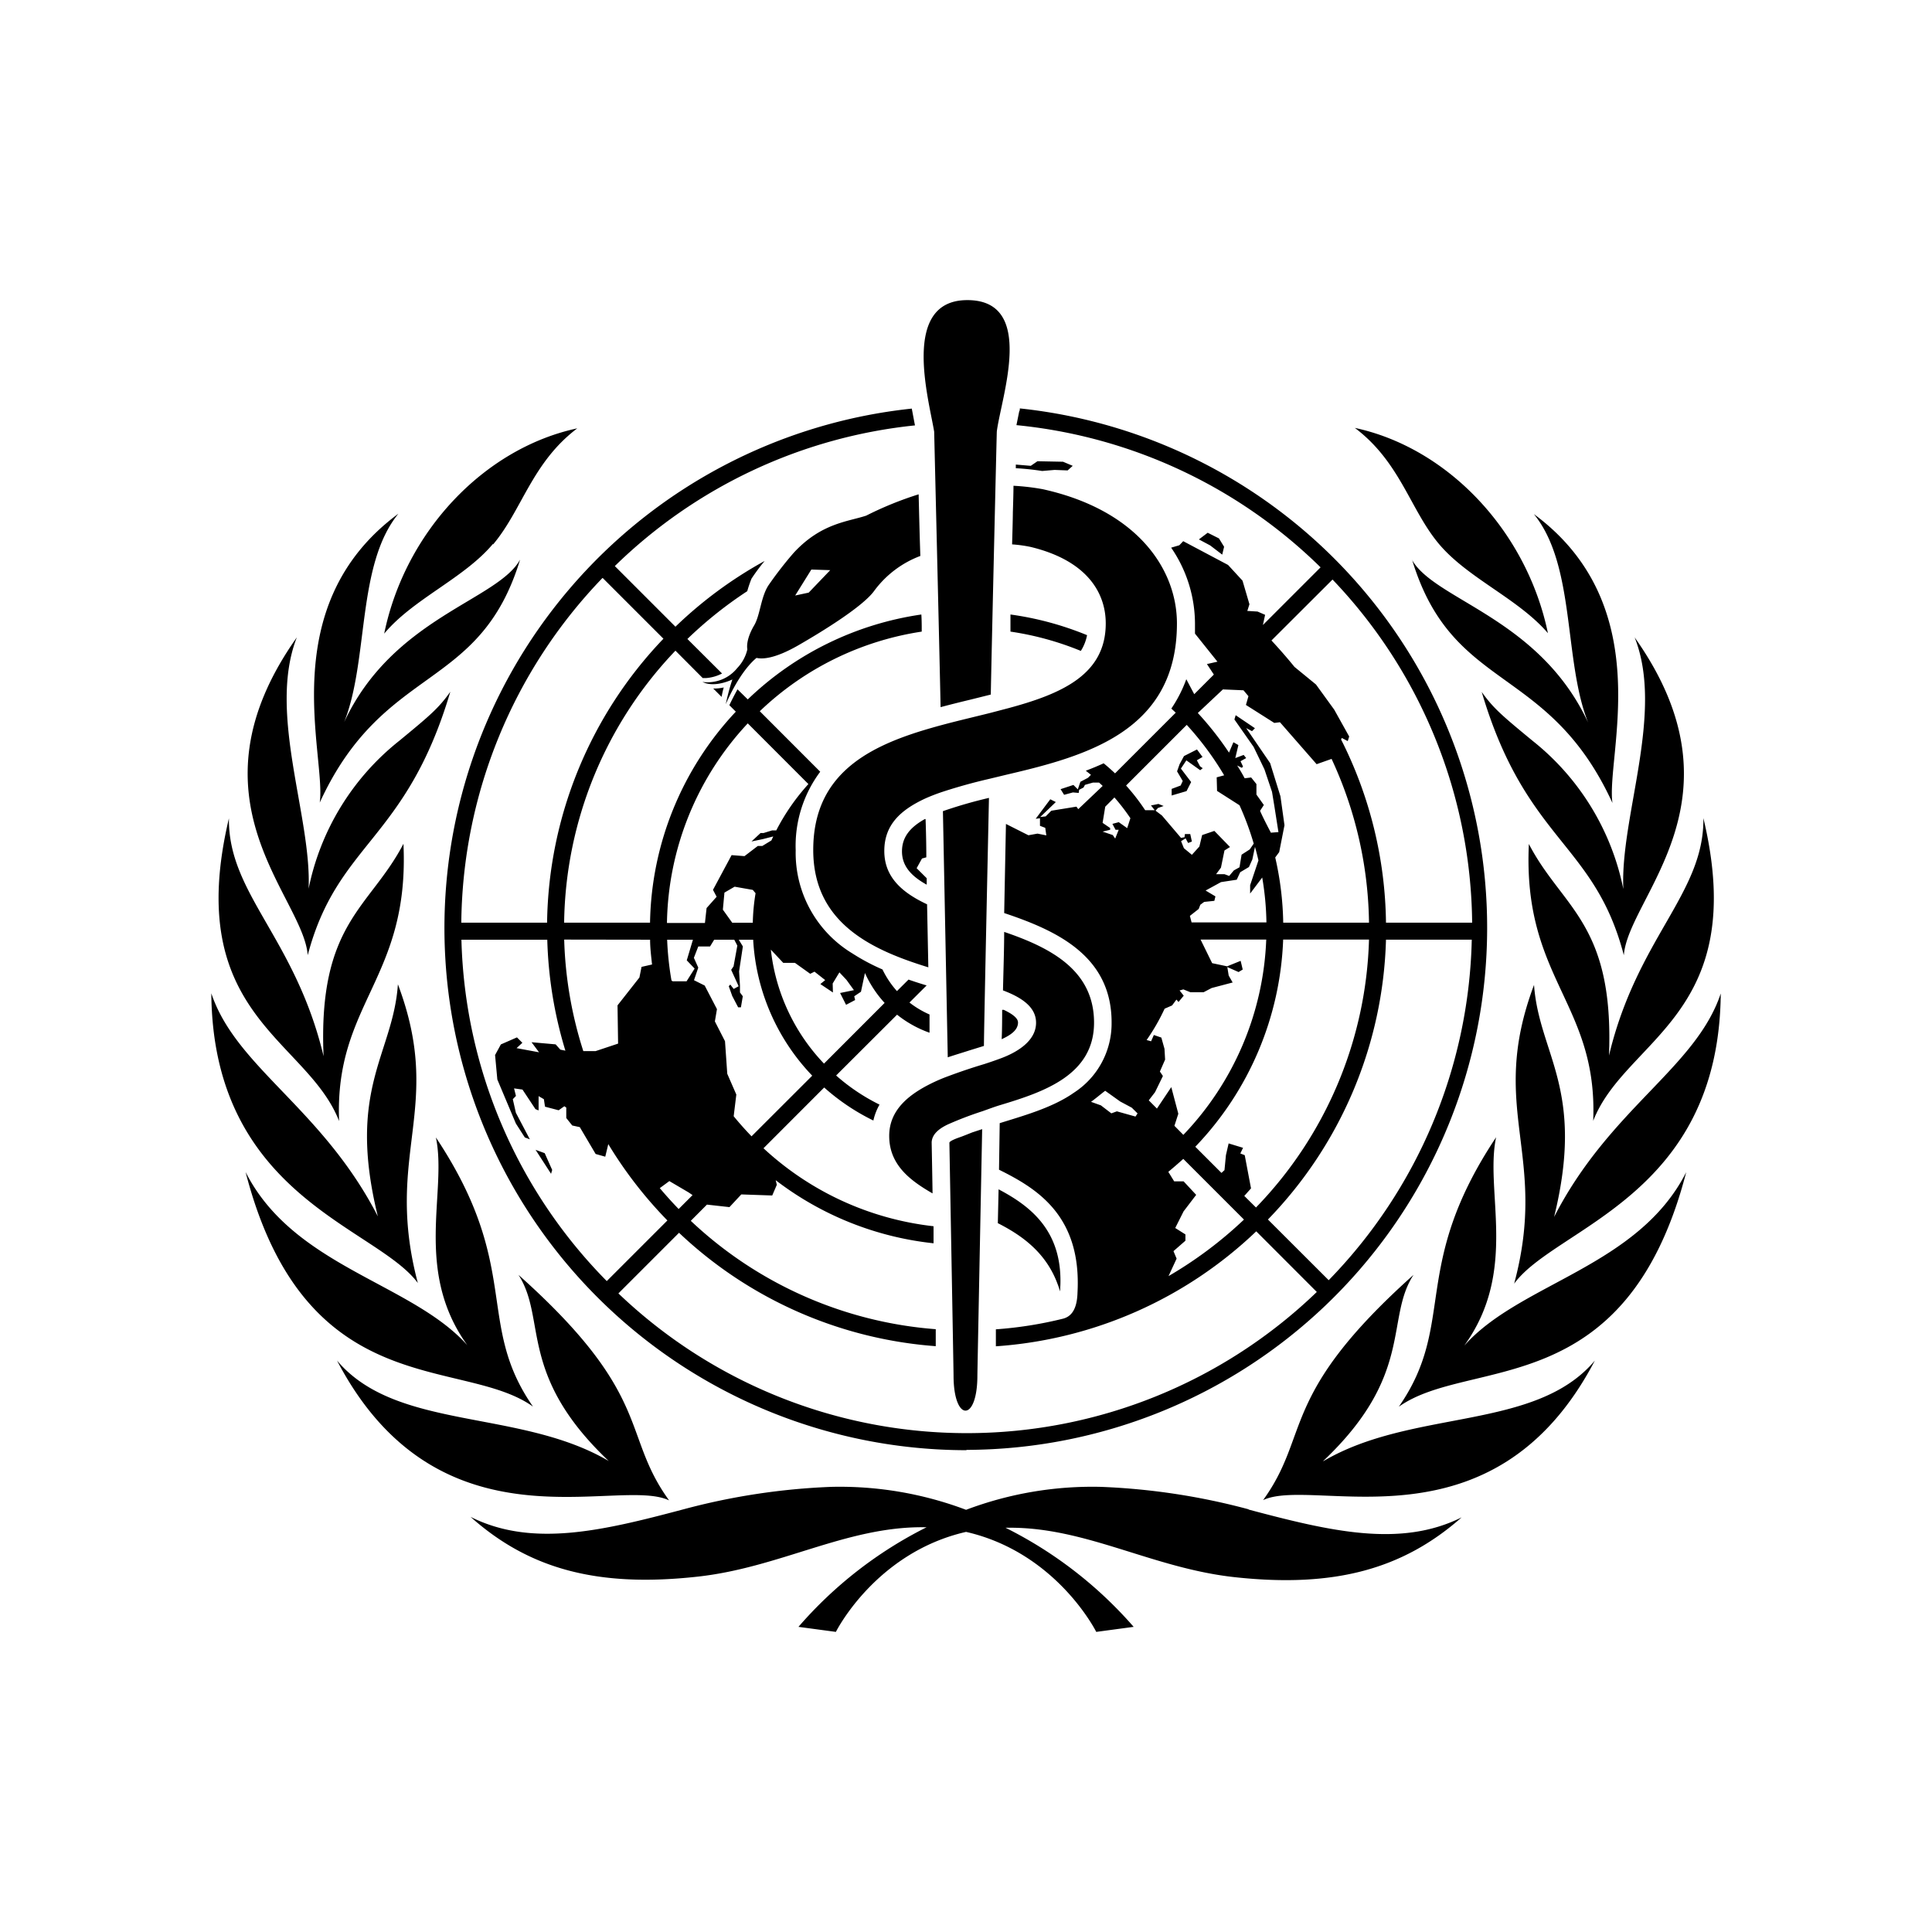 <svg xmlns="http://www.w3.org/2000/svg" width="100%" height="100%" viewBox="-3.36 -3.36 30.72 30.72"><path d="M12.021 1.412c-1.064 0-.611 1.579-.527 2.093 0 .025.086 3.57.102 4.379.162-.043.323-.083.477-.12l.321-.08c.015-.782.094-4.166.096-4.184.07-.551.628-2.088-.469-2.088zm-.311 12.04c.119-.04.238-.075.345-.11l.23-.071c0-.228.068-3.372.08-3.944a7.227 7.227 0 00-.732.211l.077 3.915zm.392 1.193c-.04.015-.144.059-.21.081-.065.023-.156.06-.156.085 0 .024.066 3.62.066 3.699 0 .744.379.749.379 0 0-.053.076-3.916.076-3.916l-.155.051zM11.247 4.5a5.495 5.495 0 00-.834.339c-.297.098-.714.119-1.15.588a5.89 5.89 0 00-.397.51c-.13.187-.137.49-.238.653-.138.238-.105.37-.105.37v.007a.632.632 0 01-.16.295.605.605 0 01-.554.221c.198.1.476-.039.476-.039a3.643 3.643 0 00-.105.393c.222-.501.426-.684.489-.736.095.022.292.013.659-.197.414-.238 1.037-.625 1.213-.87a1.617 1.617 0 01.733-.554c-.013-.377-.02-.703-.027-.98zM9.499 6.063l-.215.046.257-.413.3.01zm1.28 8.64c0 .466.345.714.689.913 0-.079-.014-.801-.014-.813.007-.144.146-.231.26-.285a5.6 5.6 0 01.545-.208c.103-.036.19-.07.287-.099.69-.208 1.49-.476 1.49-1.31 0-.832-.685-1.19-1.429-1.443 0 .268-.013.66-.019.93.317.119.526.275.526.514 0 .3-.321.476-.549.562a5.925 5.925 0 01-.28.097 8.99 8.99 0 00-.565.19 2.713 2.713 0 00-.28.12c-.328.164-.662.406-.661.832zm4.575-8.15c0-.853-.619-1.8-2.136-2.135a3.653 3.653 0 00-.463-.054c0 .129-.01.424-.01.424 0 .093-.01.434-.012.508a2.142 2.142 0 01.292.04c.882.211 1.197.715 1.197 1.217 0 .81-.692 1.117-1.547 1.347l-.282.074c-.258.065-.524.126-.787.197a10.782 10.782 0 00-.28.08c-.943.287-1.755.742-1.755 1.904 0 1.161.926 1.588 1.83 1.866l-.02-1.002c-.399-.187-.68-.433-.68-.848 0-.414.256-.65.648-.833a3.02 3.02 0 01.279-.108 8.66 8.66 0 01.743-.206l.282-.068c1.273-.297 2.701-.696 2.701-2.403zm-2.848 9.536c.428.217.824.517.989 1.085.073-.94-.455-1.348-.977-1.623l-.012.538zm7.014-10.8c.46.547 1.263.87 1.733 1.419-.337-1.623-1.59-2.947-3.07-3.264.723.544.879 1.3 1.337 1.845zM1.724 9.402c1.02-2.22 2.542-1.75 3.186-3.864-.357.648-2.024.922-2.798 2.585.394-.988.196-2.5.863-3.315C.982 6.278 1.83 8.656 1.724 9.402zm1.847 5.324c.183.864-.357 2.112.5 3.304-.886-.992-2.762-1.245-3.526-2.754.952 3.69 3.452 2.928 4.57 3.73-.924-1.328-.168-2.21-1.544-4.28zm-.287 2.315c-.546-2.06.427-2.774-.317-4.75-.077 1.114-.82 1.657-.319 3.69C1.764 14.26.396 13.617 0 12.434c.027 3.235 2.627 3.715 3.284 4.607zm3.992 3.452c-.765-1.06-.238-1.658-2.392-3.582.454.703-.015 1.586 1.435 2.96-1.419-.834-3.375-.477-4.32-1.597 1.622 3.103 4.47 1.837 5.277 2.222zm10.405-.623c1.45-1.373.98-2.261 1.435-2.959-2.15 1.924-1.627 2.523-2.392 3.582.807-.386 3.655.88 5.275-2.219-.942 1.122-2.9.763-4.318 1.6zm2.248-1.843c.854-1.19.317-2.44.5-3.304-1.376 2.07-.62 2.952-1.547 4.285 1.124-.801 3.614-.042 4.57-3.73-.764 1.507-2.637 1.76-3.523 2.752zm-3.435 2.612a10.617 10.617 0 00-2.35-.357 5.683 5.683 0 00-2.143.365 5.687 5.687 0 00-2.142-.365 10.617 10.617 0 00-2.351.357c-1.294.344-2.411.61-3.386.12.934.833 2.023 1.124 3.598.952 1.31-.14 2.37-.797 3.605-.787h.049a6.602 6.602 0 00-2.038 1.584l.595.08s.628-1.26 2.07-1.59c1.443.33 2.07 1.59 2.07 1.59l.595-.08a6.621 6.621 0 00-2.038-1.576h.05c1.235-.01 2.293.647 3.603.787 1.575.17 2.665-.126 3.6-.952-.975.487-2.093.22-3.387-.124zM3.055 10.057c-.533 1.024-1.361 1.258-1.27 3.377C1.335 11.55.266 10.854.28 9.652c-.743 3.13 1.242 3.502 1.752 4.814-.075-1.88 1.124-2.26 1.023-4.41zM3.8 7.64c-.185.26-.315.37-.81.778a4.02 4.02 0 00-1.443 2.353C1.598 9.625.89 7.976 1.36 6.774c-1.824 2.577.105 4.12.173 5.054.474-1.796 1.561-1.81 2.267-4.187zm18.651 3.131A4.025 4.025 0 0021.01 8.42c-.495-.408-.625-.519-.81-.778.705 2.38 1.793 2.39 2.26 4.187.069-.933 1.998-2.477.172-5.054.476 1.202-.232 2.85-.18 3.998zM24 12.44c-.397 1.183-1.764 1.825-2.649 3.551.501-2.037-.238-2.58-.319-3.69-.743 1.979.238 2.69-.316 4.75.658-.901 3.258-1.381 3.285-4.616zm-3.05-2.382c-.102 2.15 1.099 2.53 1.023 4.404.51-1.31 2.5-1.683 1.752-4.813.014 1.2-1.055 1.904-1.501 3.775.083-2.108-.745-2.342-1.275-3.366zM4.481 5.296c.461-.547.617-1.3 1.338-1.845-1.48.317-2.737 1.641-3.07 3.264.464-.555 1.268-.877 1.728-1.425zm14.613.248c.644 2.115 2.166 1.645 3.185 3.864-.106-.746.743-3.124-1.25-4.594.667.817.47 2.327.863 3.315-.777-1.669-2.44-1.943-2.803-2.591zm-5.17 1.195a4.99 4.99 0 00-1.217-.328v.272a4.761 4.761 0 011.119.307.714.714 0 00.099-.251zm-.308-2.619l.081-.073-.154-.065-.407-.008-.106.073-.238-.02v.058a4.136 4.136 0 01.419.044l.198-.017zm-.789 8.778c0-.069-.091-.137-.227-.201h-.025c0 .056 0 .332-.008.467.168-.076.26-.157.26-.266zM8.114 7.721a1.3 1.3 0 01.034-.15.69.69 0 01-.167.017zm3.895 11.973a8.303 8.303 0 00.847-16.56c0 .016 0 .033-.01.048l-.044.218a8.016 8.016 0 014.836 2.261l-.917.917.035-.162-.12-.052-.163-.01.034-.106-.11-.375-.23-.25-.713-.378-.062.065-.13.038a2.142 2.142 0 01.379 1.204v.163l.357.446-.167.038.11.167-.312.312-.126-.238a2.133 2.133 0 01-.238.467l.07.065-.965.965a3.292 3.292 0 00-.181-.16 4.583 4.583 0 01-.284.118l.082.065-.048.048-.12.063-.041.12-.07-.07-.204.067.056.09.14-.038.092.008.007-.05.07-.036.022-.042.126-.036h.099c.019.017.04.035.057.053l-.388.369-.029-.04-.4.065-.089.09-.087.01.248-.238-.088-.044-.232.31.068-.008v.12l.084.032.017.12-.14-.028-.145.026-.357-.18-.028 1.417c.833.278 1.708.68 1.708 1.738a1.31 1.31 0 01-.595 1.116l-.018.012-.026.018c-.336.221-.767.34-1.14.457l-.011.74c.595.295 1.315.725 1.248 1.955-.008.302-.126.385-.227.413a6.251 6.251 0 01-1.071.17v.27a6.65 6.65 0 004.14-1.828l.963.964a8.019 8.019 0 01-11.105.023l.964-.964a6.645 6.645 0 004.082 1.803v-.27a6.378 6.378 0 01-3.895-1.723l.257-.258.358.04.188-.202.492.017.073-.17-.018-.073a4.999 4.999 0 002.51 1.003v-.271a4.753 4.753 0 01-2.704-1.24l.965-.966a3.434 3.434 0 00.782.525.913.913 0 01.098-.253 3.12 3.12 0 01-.69-.463l.969-.967a1.769 1.769 0 00.516.287v-.29a1.484 1.484 0 01-.319-.19l.273-.272a6.738 6.738 0 01-.288-.093l-.184.183a1.476 1.476 0 01-.23-.344 3.281 3.281 0 01-.477-.254 1.867 1.867 0 01-.903-1.64 1.969 1.969 0 01.39-1.25l-.961-.962a4.75 4.75 0 012.575-1.266c0-.093 0-.185-.006-.272a5.02 5.02 0 00-2.76 1.35l-.163-.16a4.504 4.504 0 00-.13.252l.103.103a5.014 5.014 0 00-1.364 3.355H5.61a6.382 6.382 0 011.77-4.325l.433.435a.549.549 0 00.062 0 .655.655 0 00.246-.072L7.57 6.8a6.488 6.488 0 01.952-.76 1.792 1.792 0 01.068-.2 3.205 3.205 0 01.208-.28A6.665 6.665 0 007.38 6.605l-.964-.964a7.998 7.998 0 014.773-2.237 2.13 2.13 0 01-.012-.06l-.039-.207a8.304 8.304 0 00.867 16.562zm1.799-5.73v-.008zm4.02-8.109a8.006 8.006 0 012.22 5.456h-1.37a6.626 6.626 0 00-.714-2.913l.012-.024.094.05.023-.073-.238-.427-.29-.4-.342-.28a8.207 8.207 0 00-.366-.42zm-1.743 1.747l.327.014.079.094-.04.139.451.286.09-.011.583.667.238-.084a6.356 6.356 0 01.595 2.604h-1.364a4.973 4.973 0 00-.127-1.037l.063-.085.084-.427-.064-.46-.164-.528-.381-.557.093.049.046-.047-.306-.207-.02.068.306.437.172.357.12.357.039.238.063.402-.12.009s-.131-.247-.172-.348l.06-.092-.118-.166v-.167l-.084-.105-.103.013a2.924 2.924 0 00-.119-.203l.074.037.019-.02-.04-.085.09-.05-.04-.05-.133.05.049-.207-.079-.045-.07.165a5.075 5.075 0 00-.496-.63zM15.81 10.8l.245-.134.25-.038.055-.119.139-.083.054-.12.042-.2a4.071 4.071 0 01.055.215l-.132.394v.133l.192-.255a4.611 4.611 0 01.067.714h-1.19l-.027-.104.14-.11.026-.067.061-.045.162-.017.017-.071zm-1.638-.937l.12-.029v-.028l-.12-.082.042-.257.146-.147a3.233 3.233 0 01.254.33l-.051.158-.134-.095-.101.027.05.094h.05l-.056.14-.038-.056zm.523 4.531l-.296-.083-.088.032-.166-.127-.157-.056c.077-.056.152-.12.225-.176l.238.17.185.099.092.091zm-.15-5.263l.965-.965a4.812 4.812 0 01.595.802L15.986 9l.006.216.357.228a4.666 4.666 0 01.226.61l-.063.092-.13.084-.033.2-.09.05-.074.088-.075-.028h-.133l.077-.104.056-.273.088-.055-.249-.256-.194.066-.044.182-.119.132-.127-.105-.045-.112.072-.045.04.074.06-.023-.026-.119h-.085l-.006.05-.056.011-.303-.356-.102-.077.039-.043.09-.031-.083-.033s-.106.023-.119.023l.06.077h-.152a3.298 3.298 0 00-.304-.393zm.491 5.136l-.13-.131.1-.13.125-.257-.048-.071.083-.19-.01-.172-.05-.178-.119-.041-.044.1-.071-.02a3.235 3.235 0 00.286-.498l.119-.052.069-.093.033.038.083-.1-.066-.083.06-.017.112.045h.21l.128-.067.334-.088-.063-.11-.022-.135.179.079.066-.04-.033-.138-.215.087-.238-.05-.184-.375h1.044a4.751 4.751 0 01-1.318 3.105l-.142-.144.062-.192-.112-.423zm.185 2.662l.128-.276-.05-.119.19-.166v-.1l-.162-.102.133-.265.2-.262-.2-.215h-.15l-.093-.151a7.541 7.541 0 00.238-.206l.965.965a6.473 6.473 0 01-1.2.899zm1.204-1.273l.107-.12-.1-.528-.07-.027.043-.09-.229-.07-.043.187-.023.238-.048.044-.416-.416a5.02 5.02 0 001.397-3.294h1.365a6.374 6.374 0 01-1.797 4.26zm.376.375a6.646 6.646 0 001.877-4.45h1.364a8.008 8.008 0 01-2.275 5.415zM8.59 14.708a5.16 5.16 0 01-.284-.319l.042-.345-.144-.33-.036-.518-.161-.315.033-.195-.195-.375-.17-.085.068-.2-.07-.156.07-.18h.187l.066-.108h.319l.049.094-.06.33-.038.055.119.261-.079.043-.054-.07-.024.027.055.155.094.18h.044l.03-.176-.045-.06v-.109l-.014-.226.06-.397-.065-.107h.229a3.39 3.39 0 00.939 2.162zm-.905-2.667l-.128.202h-.222l-.018-.013a4.849 4.849 0 01-.069-.648h.41l-.098.328zm.449-.937l.025-.271.162-.094.289.051.044.053a3.214 3.214 0 00-.044.469h-.327zm1.389 1.02l.068-.034.17.134-.077.063.2.134-.004-.143.107-.177.112.119.119.164-.22.045.095.188.144-.076-.014-.06.107-.072.063-.298a1.775 1.775 0 00.313.476l-.964.965a3.12 3.12 0 01-.845-1.812l.197.21h.186zm-.993-3.982l.964.965a3.441 3.441 0 00-.511.737h-.067l-.136.042h-.047l-.144.134.182-.038.164-.042-.029.063-.144.088H8.69l-.212.162-.205-.016-.296.552.058.11-.16.18-.026.237h-.604a4.751 4.751 0 011.285-3.174zM7.283 15.42l.306.18.063.043-.221.221q-.155-.16-.3-.332zm-.306-3.838c0 .132.017.264.031.394l-.167.038-.034.169-.348.443.009.608-.357.119h-.196a6.365 6.365 0 01-.304-1.773zM5.63 13.346l-.08-.016-.075-.084-.383-.034.119.16-.357-.066.092-.085-.086-.086-.256.112-.092.169.036.389.295.7.142.221.08.03-.222-.422-.049-.216.05-.052-.03-.12.134.019.206.311.05.02v-.227l.084.049.018.119.217.057.09-.064.031.021v.166l.095.119.12.026.252.427.153.043.048-.2a6.703 6.703 0 00.94 1.214l-.964.964a8.013 8.013 0 01-2.311-5.428h1.365a6.645 6.645 0 00.288 1.764zm.595-7.514l.964.964a6.655 6.655 0 00-1.85 4.515H3.975a8.008 8.008 0 012.244-5.48zm9.879-.498l-.082-.133-.179-.09-.14.106.18.096.191.146zm-.834 3.85v.105l.237-.07.073-.144-.163-.214.087-.131.22.157.04-.032-.043-.031-.05-.095.09-.053-.088-.119-.207.105-.07.13-.04.113.09.153-.033.072zm-9.868 6.12l.018-.061-.119-.267-.145-.053zm5.58-5.127c0 .229.14.39.393.53v-.103l-.16-.159.085-.154.069-.019c0-.266-.01-.565-.012-.608h-.012c-.235.131-.363.288-.363.513z"/></svg>